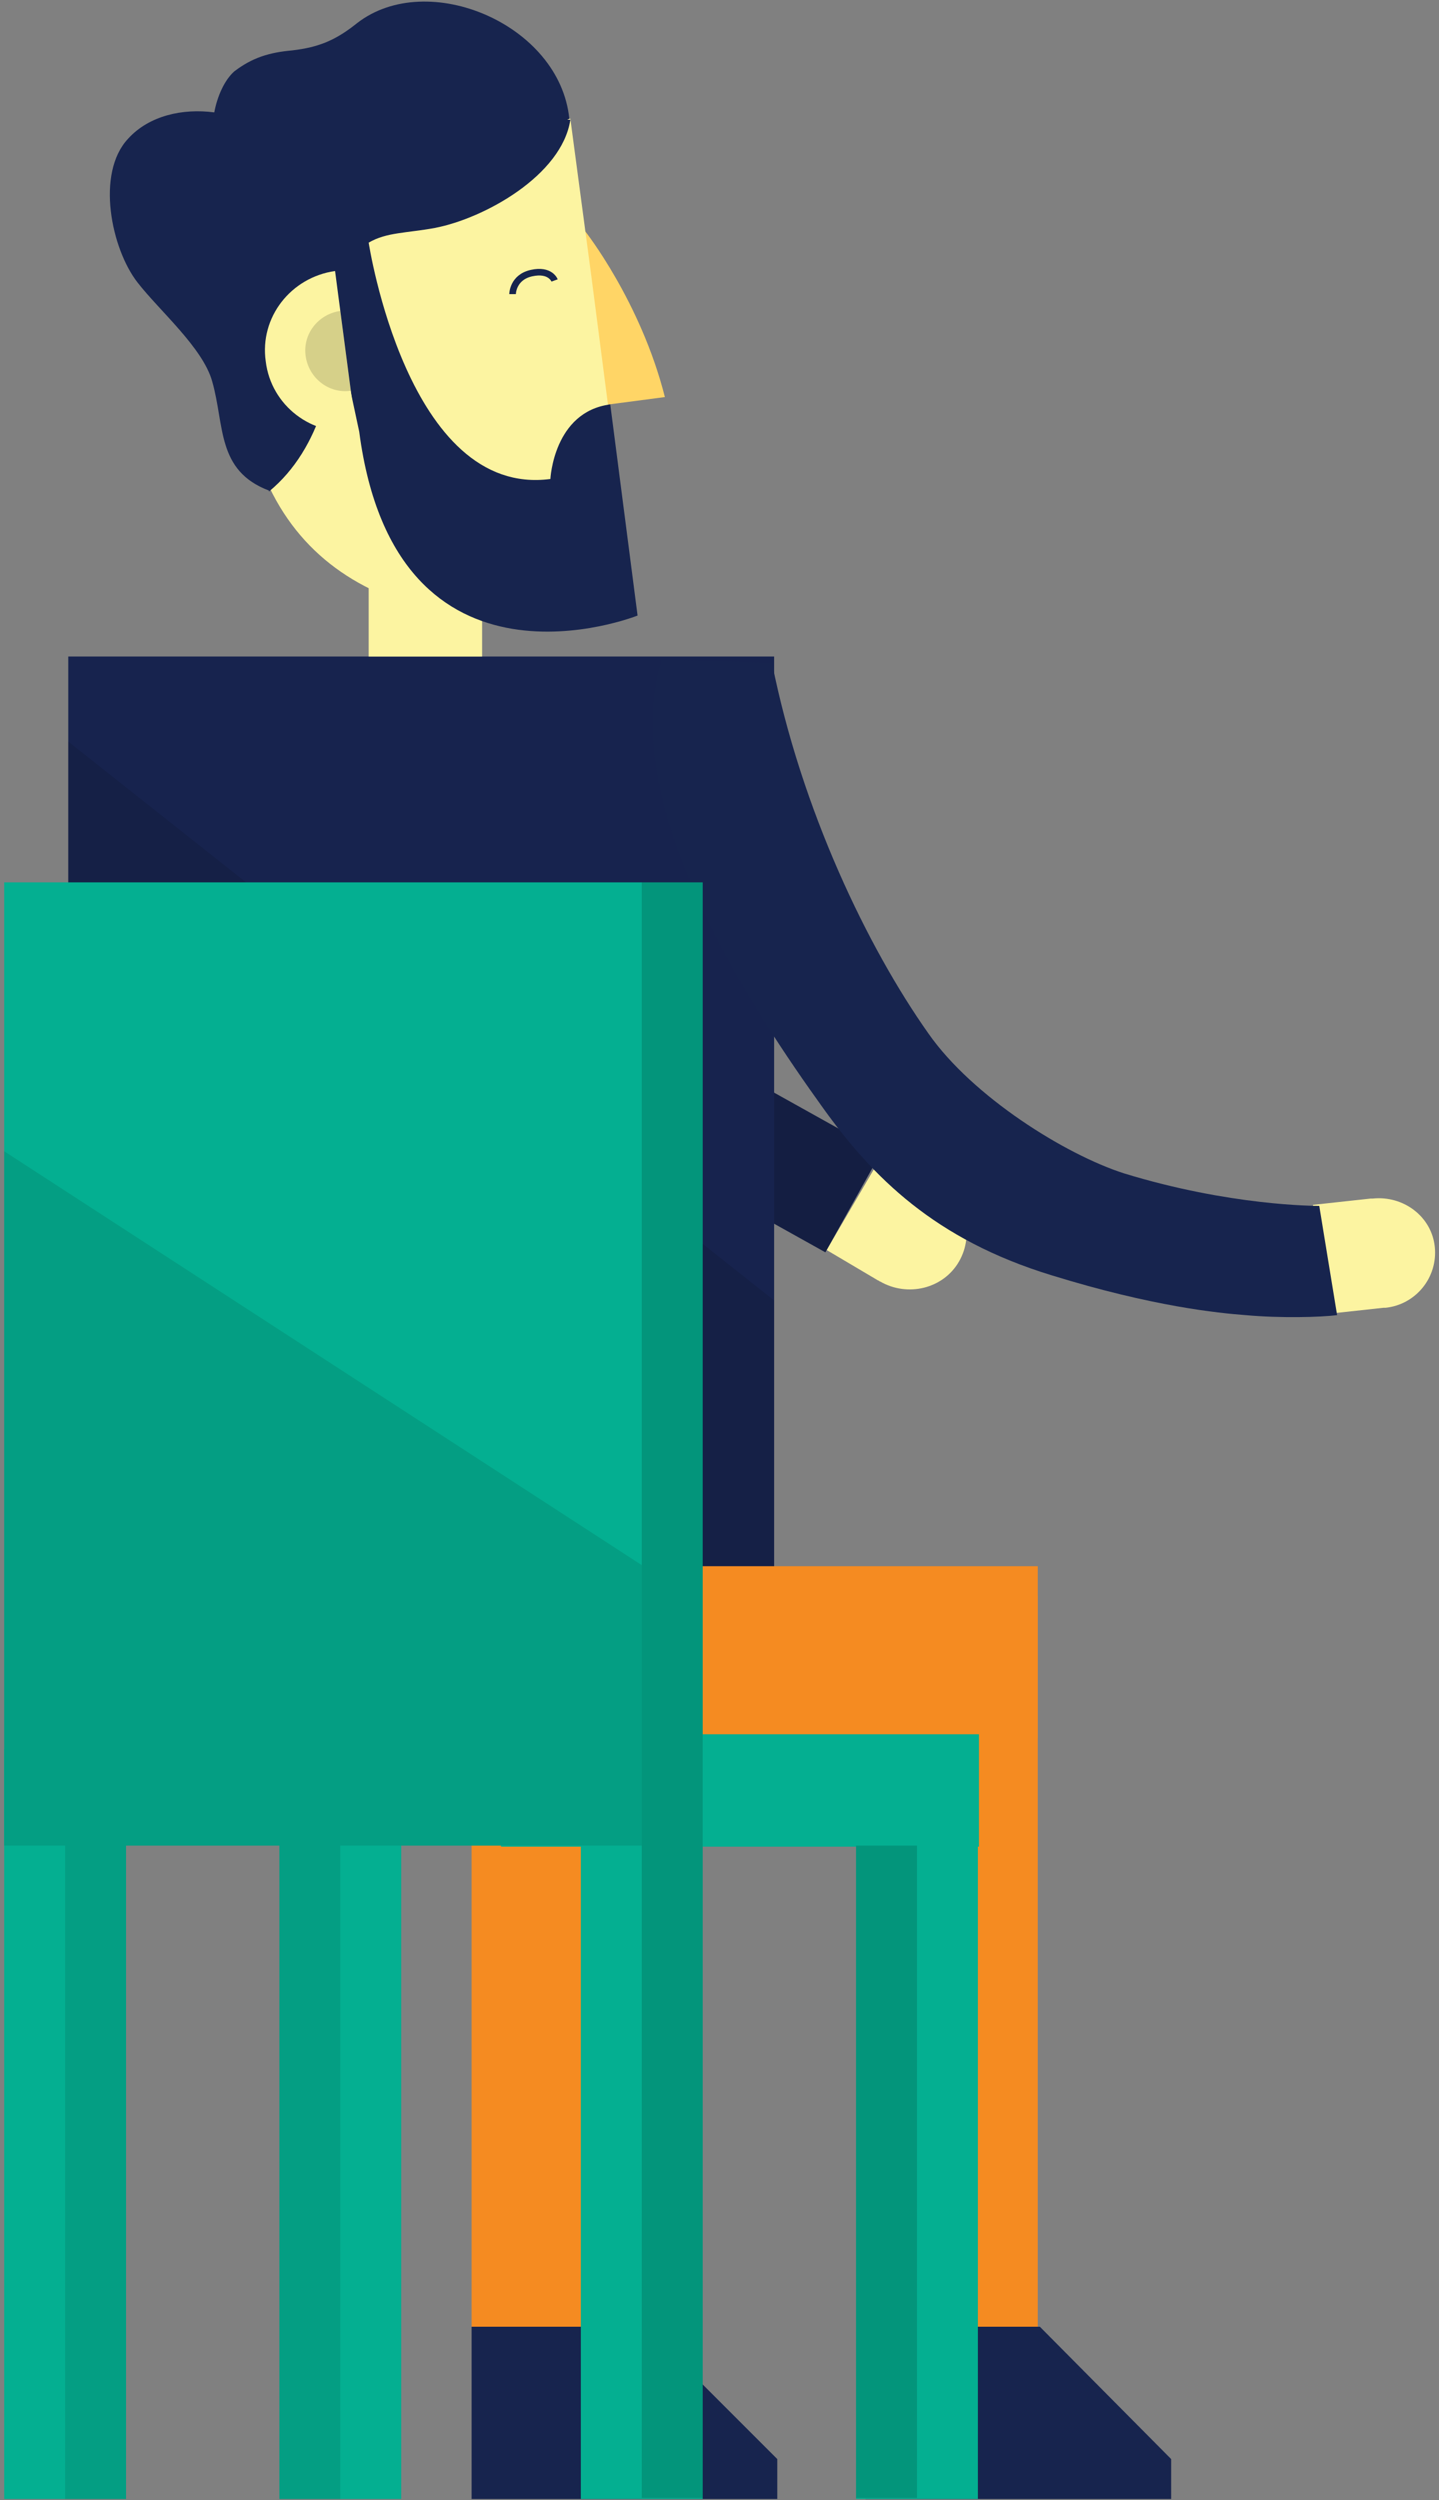 <?xml version="1.0" encoding="utf-8"?>
<!-- Generator: Adobe Illustrator 19.2.1, SVG Export Plug-In . SVG Version: 6.00 Build 0)  -->
<svg version="1.1" xmlns="http://www.w3.org/2000/svg" xmlns:xlink="http://www.w3.org/1999/xlink" x="0px" y="0px"
	 viewBox="0 0 137 238" enable-background="new 0 0 137 238" xml:space="preserve">
<rect x="0" y="0" width="137" height="238" fill="#808080" stroke="none"/>
<g id="Layer_1">
</g>
<g id="Layer_2">
	<g>
		<path fill="#FCF4A1" d="M131.7,124.5c0.1,0,0.1,0,0.2,0c2.9-0.3,5-2.9,4.7-5.8c-0.3-2.9-3-4.9-5.9-4.6c-0.1,0-0.1,0-0.2,0l0,0
			l-5.5,0.6l1.2,10.4L131.7,124.5L131.7,124.5z"/>
		<path fill="#FCF4A1" d="M83.6,121.9c0.1,0,0.1,0.1,0.2,0.1c2.6,1.5,6,0.7,7.5-1.9c1.5-2.6,0.6-5.9-2-7.5c-0.1,0-0.1-0.1-0.2-0.1
			l0,0l-4.9-2.9l-5.5,9.4L83.6,121.9L83.6,121.9z"/>
		<g>
			
				<rect x="70.4" y="105.1" transform="matrix(0.487 -0.873 0.873 0.487 -58.369 123.407)" fill="#17234E" width="10.9" height="12.5"/>
		</g>
		<g opacity="0.15">
			<rect x="70.4" y="105.1" transform="matrix(0.487 -0.873 0.873 0.487 -58.369 123.407)" width="10.9" height="12.5"/>
		</g>
		<rect x="6.5" y="62.5" fill="#17234E" width="67.2" height="98.2"/>
		<polygon opacity="0.1" points="73.7,149.1 73.7,123.8 6.5,70.6 6.5,149.1 		"/>
		<path fill="#FCF4A1" d="M50.9,45.3l-5-1.8l-1.7,4.2h-9.1l0,14.8h10.8l0-8.5C46.1,51.2,46.9,46.5,50.9,45.3z"/>
		<polygon fill="#17244E" points="74,234.1 61.4,221.5 44.9,221.5 44.9,237.9 74,237.9 		"/>
		<polygon fill="#F58B21" points="82.4,221.5 82.4,151.9 98.8,151.9 98.8,221.5 82.4,221.5 		"/>
		<polygon fill="#F58B21" points="44.9,221.5 44.9,149 61.3,149 61.3,221.5 44.9,221.5 		"/>
		<polygon fill="#F58B21" points="98.8,165.5 27.6,165.5 27.6,149.1 98.8,149.1 98.8,165.5 		"/>
		<polygon fill="#17244E" points="111.5,234.1 99,221.5 82.4,221.5 82.4,237.9 111.5,237.9 		"/>
		<path fill="#FFD566" d="M55.7,22c0,0,5.3,6.7,7.6,15.8l-7.6,1L55.7,22z"/>
		<path fill="#FCF4A1" d="M20.3,15.7l3.1,23.9l0.1,0.1c3.4,17.7,18.9,21.2,37,18.8l-0.2-1.6l-1.8-13.6l-2.2-17l-2-15L20.3,15.7z"/>
		<path fill="#17244E" d="M12.2,13.2c2-2.2,5.2-2.9,8.2-2.5c0.3-1.6,1-3.1,1.9-3.9C24,5.5,25.6,5,27.8,4.8c2.6-0.3,4.2-1,6.2-2.6
			c6.7-5.2,19.3,0.1,20.2,9.1l-0.2,0.1l0.3,0c-0.8,5.3-8.2,9.4-12.9,10.3c-2.7,0.5-4.6,0.4-6.3,1.4l0,0c0,0,3.7,24.3,17.3,22.5
			c0,0,0.3-6.4,5.7-7.1l2.6,20.1c0,0-23,9.2-26.5-17.5L32,30.8c-0.1,4.7-1.3,11.8-6.4,16c0,0,0-0.1,0-0.1l0,0
			c-5-1.9-4.2-6.2-5.4-10.4c-0.9-3.2-5-6.7-7.1-9.4C10.6,23.7,9.1,16.5,12.2,13.2z"/>
		<path fill="#FCF4A1" d="M31.9,25.8c-4.2,0.6-7.2,4.4-6.6,8.6c0.5,4.2,4.4,7.2,8.6,6.6L31.9,25.8z"/>
		<path opacity="0.15" d="M32.4,29.6c-2.1,0.3-3.6,2.2-3.3,4.3c0.3,2.1,2.2,3.6,4.3,3.3L32.4,29.6z"/>
		<path fill="#17244E" d="M118.6,125.2c3.3,0.3,7.1,0.2,8.7,0l-0.9-5.5l-0.8-4.9c-0.4,0-8.5,0-18.6-3.1c-5.6-1.8-14.4-7.3-18.6-13.3
			c-5.8-8.2-12.1-21.3-14.9-35.3L63,62.8c-4.4,14.1,9.2,34.1,15.3,42.6c4.8,6.7,10.7,12.6,21.8,16C109.8,124.4,116,125,118.6,125.2z
			"/>
		<rect x="0.4" y="84" fill="#04AF91" width="66.5" height="91.7"/>
		<rect x="0.4" y="166.5" fill="#04AF91" width="11.6" height="71.4"/>
		<rect x="55.3" y="166.5" fill="#04AF91" width="11.6" height="71.4"/>
		<rect x="26.6" y="166.5" fill="#04AF91" width="11.6" height="71.4"/>
		<rect x="81.5" y="166.5" fill="#04AF91" width="11.6" height="71.4"/>
		<rect x="47.7" y="165.1" fill="#04AF91" width="45.5" height="10.7"/>
		<rect x="61.1" y="84" opacity="0.15" width="5.8" height="153.8"/>
		<rect x="81.5" y="175.7" opacity="0.15" width="5.8" height="62.1"/>
		<polygon opacity="0.1" points="61.1,149 0.4,109.6 0.4,175.7 6.2,175.7 6.2,237.9 12,237.9 12,175.7 26.6,175.7 26.6,237.9 
			32.4,237.9 32.4,175.7 61.1,175.7 		"/>
		<path fill="none" stroke="#17244E" stroke-width="0.627" stroke-miterlimit="10" d="M52.8,26.7c0,0-0.4-1.1-2.2-0.7
			c-1.8,0.4-1.8,2-1.8,2"/>
	</g>
</g>
<g id="Layer_3">
</g>
<g id="Layer_4">
</g>
</svg>
